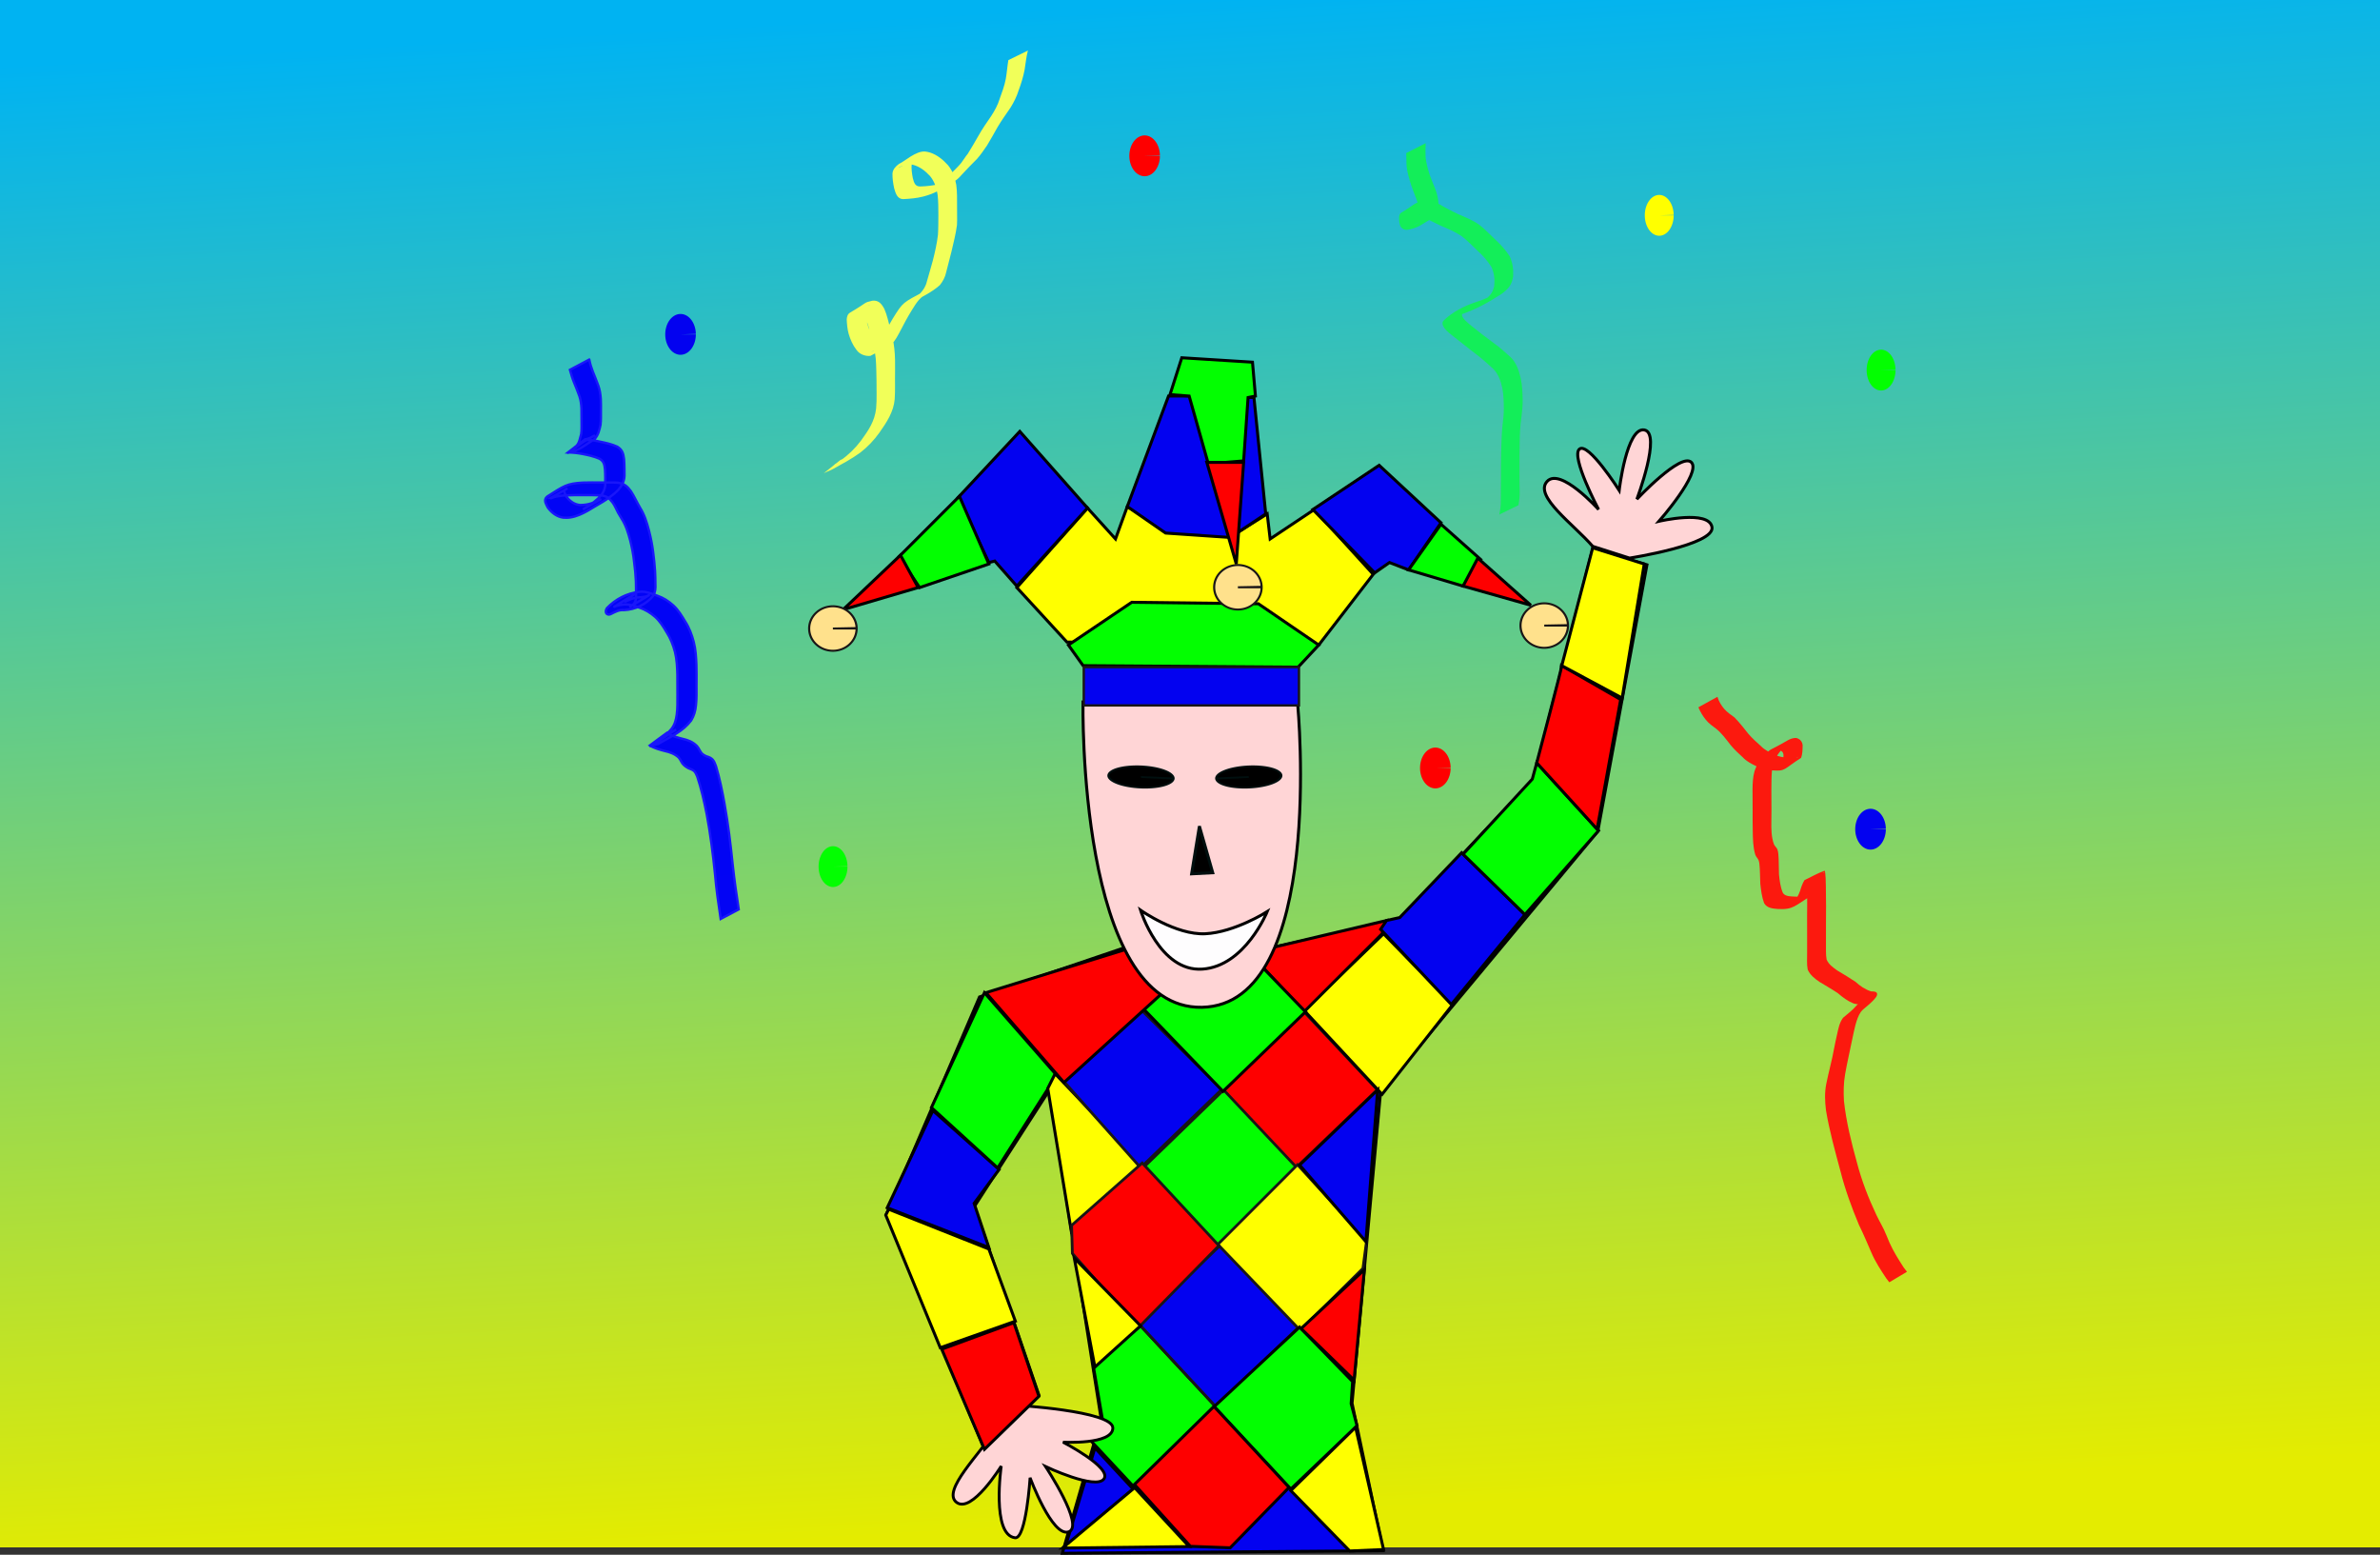 <?xml version="1.0" encoding="UTF-8" standalone="no"?>
<!-- Created with Inkscape (http://www.inkscape.org/) -->

<svg
   xmlns:dc="http://purl.org/dc/elements/1.1/"
   xmlns:cc="http://creativecommons.org/ns#"
   xmlns:rdf="http://www.w3.org/1999/02/22-rdf-syntax-ns#"
   xmlns:svg="http://www.w3.org/2000/svg"
   xmlns="http://www.w3.org/2000/svg"
   xmlns:xlink="http://www.w3.org/1999/xlink"
   xmlns:sodipodi="http://sodipodi.sourceforge.net/DTD/sodipodi-0.dtd"
   xmlns:inkscape="http://www.inkscape.org/namespaces/inkscape"
   width="800"
   height="522.48"
   id="svg2"
   version="1.1"
   inkscape:version="0.91 r13725"
   sodipodi:docname="carnaval2.svg">
  <rect width="100%" height="100%" fill="#333333" stroke="none"/>
  <defs
     id="defs4">
    <linearGradient
       id="linearGradient4222">
      <stop
         style="stop-color:#00b3f2;stop-opacity:1;"
         offset="0"
         id="stop4224" />
      <stop
         style="stop-color:#e4ec00;stop-opacity:1;"
         offset="1"
         id="stop4226" />
    </linearGradient>
    <linearGradient
       inkscape:collect="always"
       xlink:href="#linearGradient4222"
       id="linearGradient4228"
       x1="512.569"
       y1="404.167"
       x2="540.347"
       y2="913.426"
       gradientUnits="userSpaceOnUse" />
  </defs>
  <sodipodi:namedview
     id="base"
     pagecolor="#ffffff"
     bordercolor="#666666"
     borderopacity="1.0"
     inkscape:pageopacity="0.0"
     inkscape:pageshadow="2"
     inkscape:zoom="0.54"
     inkscape:cx="699.85629"
     inkscape:cy="354.4789"
     inkscape:document-units="px"
     inkscape:current-layer="layer1"
     showgrid="false"
     inkscape:window-width="1366"
     inkscape:window-height="721"
     inkscape:window-x="-2"
     inkscape:window-y="-3"
     inkscape:window-maximized="1"
     fit-margin-top="0"
     fit-margin-left="0"
     fit-margin-right="0"
     fit-margin-bottom="0" />
  <g
     inkscape:label="Calque 1"
     inkscape:groupmode="layer"
     id="layer1"
     transform="translate(-125.532,-403.426)">
    <rect
       style="fill:url(#linearGradient4228);fill-opacity:1;stroke:none"
       id="rect3050"
       width="800"
       height="520"
       x="125.532"
       y="403.426"
       ry="0" />
    <path
       style="fill:#0000f7;fill-opacity:0.977;stroke:#1916fa;stroke-width:0.8;stroke-miterlimit:4;stroke-opacity:1;stroke-dasharray:none;stroke-dashoffset:0"
       id="path3283"
       d="m 323.605,215.994 c 0.266,1.396 0.693,2.755 1.208,4.077 0.628,1.576 1.279,3.142 1.842,4.743 0.511,1.409 0.706,2.891 0.817,4.377 0.068,1.317 0.049,2.636 0.042,3.955 -0.033,1.575 0.062,3.152 -0.12,4.718 -0.381,1.787 -0.737,3.436 -1.975,4.831 -2.25,1.323 -4.786,3.547 -7.597,4.257 -0.406,0.103 -0.841,0.107 -1.229,0.265 -0.06,0.025 -0.185,0.181 -0.132,0.143 2.039,-1.444 4.062,-2.91 6.092,-4.366 1.631,-0.089 3.267,0.279 4.852,0.627 1.923,0.384 3.83,0.834 5.62,1.644 1.704,1.043 2.038,2.31 2.273,4.187 0.151,1.893 0.139,3.795 0.147,5.693 -0.11,1.847 -0.956,3.372 -2.159,4.724 -1.509,1.551 -3.309,2.767 -5.129,3.918 -3.304,1.798 -6.881,4.624 -10.859,5.244 -1.046,0.163 -1.398,0.108 -2.438,0.08 -2.176,-0.301 -3.843,-1.632 -5.155,-3.318 -0.459,-0.908 -1.341,-2.207 -0.706,-3.254 0.132,-0.217 0.347,-0.37 0.521,-0.555 5.667,-3.588 6.546,-4.326 11.882,-4.64 2.095,-0.077 4.191,-0.037 6.287,-0.035 1.877,0.053 3.763,-0.105 5.634,0.075 2.195,0.417 2.963,1.119 4.282,2.863 1.156,1.78 1.988,3.716 3.073,5.545 1.472,2.334 2.276,4.954 2.973,7.598 0.632,2.453 1.139,4.926 1.436,7.442 0.263,2.078 0.502,4.159 0.625,6.25 0.091,1.477 0.104,2.956 0.116,4.435 0.082,1.347 -0.042,2.611 -0.688,3.806 -2.424,3.006 -6.14,4.676 -9.851,4.864 -1.614,-0.158 -2.934,0.559 -4.316,1.258 -1.062,0.631 -2.11,-0.024 -1.738,-1.302 0.069,-0.235 0.217,-0.44 0.325,-0.66 2.957,-3.022 6.651,-4.939 10.784,-5.437 2.163,-0.295 4.178,0.594 6.167,1.31 2.005,0.698 3.783,1.846 5.344,3.267 1.678,1.525 2.839,3.477 3.991,5.403 1.371,2.118 2.233,4.447 2.87,6.873 0.65,2.519 0.797,5.124 0.899,7.711 0.074,2.259 0.048,4.519 0.03,6.779 0.001,2.255 0.078,4.508 -0.181,6.752 -0.168,1.851 -0.644,3.548 -1.616,5.131 -2.812,3.69 -6.599,5.274 -10.675,7.647 -0.672,0.555 -2.153,0.45 -2.834,0.784 -0.087,0.043 -0.259,0.283 -0.177,0.231 2.076,-1.308 4.116,-2.673 6.174,-4.009 1.515,0.64 3.078,1.141 4.679,1.527 1.9,0.427 3.357,1.035 4.761,2.393 0.774,0.816 1.033,1.979 1.898,2.718 0.452,0.386 0.788,0.505 1.315,0.759 2.043,0.581 2.488,1.324 3.196,3.285 1.258,4.176 2.125,8.458 2.893,12.748 1.217,6.771 2.039,13.6 2.74,20.441 0.549,5.004 1.244,9.991 2.021,14.964 0,0 -6.066,3.208 -6.066,3.208 l 0,0 c -0.756,-5.006 -1.468,-10.02 -1.9,-15.066 -0.704,-6.807 -1.55,-13.604 -2.828,-20.33 -0.841,-4.203 -1.785,-8.396 -3.148,-12.465 -0.789,-1.921 -1.099,-2.072 -2.987,-2.804 -0.792,-0.453 -1.486,-0.896 -2.036,-1.647 -0.396,-0.54 -0.431,-0.825 -0.794,-1.373 -0.145,-0.219 -0.321,-0.415 -0.481,-0.623 -1.292,-1.155 -2.852,-1.742 -4.538,-2.105 -1.737,-0.465 -3.561,-0.918 -5.089,-1.888 1.975,-1.456 3.924,-2.95 5.926,-4.368 0.074,-0.053 0.183,-0.008 0.273,-0.023 0.166,-0.027 0.33,-0.061 0.493,-0.1 0.55,-0.132 0.913,-0.234 1.436,-0.462 0.243,-0.106 0.474,-0.237 0.711,-0.356 -10.243,5.996 -5.805,3.63 -3.835,2.051 0.83,-0.665 1.495,-1.473 2.222,-2.243 1.12,-1.423 1.566,-3.058 1.803,-4.837 0.319,-2.217 0.215,-4.447 0.243,-6.682 -0.006,-2.251 0.002,-4.502 -0.026,-6.752 -0.066,-2.545 -0.184,-5.103 -0.788,-7.587 -0.628,-2.359 -1.489,-4.61 -2.816,-6.674 -1.112,-1.871 -2.251,-3.743 -3.9,-5.201 -1.528,-1.333 -3.247,-2.397 -5.18,-3.045 -1.945,-0.706 -3.902,-1.393 -6.001,-0.996 -0.674,0.11 -1.041,0.148 -1.701,0.346 -0.27,0.081 -1.033,0.439 -0.795,0.289 9.757,-6.137 6.361,-3.774 4.212,-2.457 -1.186,1.154 -0.554,0.733 0.423,0.32 1.425,-0.682 2.873,-1.068 4.47,-1.032 0.66,-0.076 1.313,-0.148 1.937,-0.393 0.192,-0.076 0.737,-0.373 0.56,-0.266 -6.579,3.997 -7.4,4.6 -5.2,3.035 0.952,-1.026 0.904,-2.076 0.884,-3.403 0.006,-1.476 0.002,-2.952 -0.049,-4.427 -0.101,-2.084 -0.275,-4.164 -0.579,-6.23 -0.245,-2.495 -0.713,-4.948 -1.322,-7.38 -0.685,-2.578 -1.456,-5.136 -2.926,-7.395 -0.3,-0.5 -0.896,-1.48 -1.176,-1.995 -0.626,-1.155 -1.076,-2.409 -1.887,-3.458 -1.223,-1.572 -1.978,-2.074 -3.977,-2.335 -1.848,-0.099 -3.701,-0.032 -5.55,-0.07 -2.096,-0.008 -4.193,-0.011 -6.287,0.096 -0.972,0.071 -1.94,0.147 -2.896,0.348 -2.628,0.552 -6.25,2.944 3.611,-2.697 -0.162,0.079 -0.823,0.35 -0.96,0.579 -0.384,0.643 0.405,1.661 0.618,2.211 1.182,1.56 2.718,2.686 4.734,2.803 1.217,-0.032 2.314,-0.163 3.482,-0.529 2.423,-0.76 6.987,-3.456 -2.711,2.025 1.831,-1.07 3.592,-2.29 5.155,-3.728 1.264,-1.21 2.092,-2.44 2.358,-4.209 0.032,-1.874 0.066,-3.752 -0.081,-5.623 -0.189,-1.61 -0.377,-2.699 -1.902,-3.534 -1.763,-0.746 -3.632,-1.164 -5.505,-1.54 -1.658,-0.321 -3.318,-0.514 -5.005,-0.54 1.927,-1.479 3.832,-2.987 5.78,-4.437 0.045,-0.033 0.112,0.018 0.167,0.01 0.157,-0.024 0.312,-0.064 0.466,-0.106 2.412,-0.667 5.929,-3.425 -4.204,2.777 0.197,-0.142 0.415,-0.259 0.59,-0.427 1.049,-1.003 1.201,-2.646 1.614,-3.954 0.247,-1.525 0.095,-3.076 0.136,-4.617 3.9e-4,-1.302 0.006,-2.604 -0.034,-3.906 -0.069,-1.43 -0.216,-2.859 -0.681,-4.223 -0.551,-1.595 -1.217,-3.142 -1.84,-4.708 -0.552,-1.359 -0.955,-2.764 -1.359,-4.173 0,0 6.497,-3.447 6.497,-3.447 z"
       inkscape:connector-curvature="0"
       transform="translate(0,308.268)" />
    <path
       style="fill:#f1ff59;fill-opacity:1;stroke:none"
       id="path4054"
       d="m 471.051,112.149 c -0.571,2.11 -0.748,4.295 -1.108,6.445 -0.455,2.353 -1.149,4.642 -1.992,6.882 -0.643,2.06 -1.591,3.995 -2.731,5.82 -1.486,2.187 -3.031,4.324 -4.383,6.599 -1.149,2.05 -2.293,4.102 -3.509,6.113 -1.083,1.573 -2.141,3.158 -3.418,4.58 -1.732,1.728 -3.436,3.477 -5.091,5.279 -0.783,0.904 -1.642,1.753 -2.688,2.353 -4.928,2.828 -6.025,3.871 -10.303,4.997 -2.215,0.567 -4.493,0.745 -6.768,0.856 -1.975,-0.068 -2.516,-2.056 -2.973,-3.648 -0.35,-1.634 -0.602,-3.306 -0.562,-4.981 0.129,-1.411 1.093,-2.406 2.18,-3.21 1.847,-0.772 5.666,-4.449 8.833,-4.154 0.629,0.059 1.078,0.202 1.693,0.36 2.37,0.805 4.263,2.363 5.916,4.194 1.615,1.923 2.384,4.184 2.815,6.614 0.31,2.376 0.283,4.776 0.27,7.166 -0.051,2.134 0.102,4.273 -0.033,6.403 -0.392,3.044 -1.191,6.018 -1.873,9.006 -0.594,2.293 -1.204,4.58 -1.768,6.881 -0.326,1.593 -1.097,2.994 -2.1,4.254 -2.631,2.397 -6.236,4.064 -9.175,5.732 -0.244,0.139 -0.51,0.235 -0.765,0.352 -0.26,0.153 -0.521,0.306 -0.781,0.459 9.904,-5.78 5.359,-3.521 3.632,-1.521 -0.895,1.037 -1.594,2.234 -2.325,3.386 -1.575,2.489 -2.901,5.123 -4.275,7.725 -2.653,5.024 -3.238,4.105 -9.66,7.655 -1.421,0.159 -3.012,-0.316 -4.077,-1.309 -0.238,-0.222 -0.426,-0.491 -0.639,-0.736 -1.248,-1.621 -2.045,-3.451 -2.613,-5.401 -0.424,-1.565 -0.565,-3.186 -0.642,-4.8 0.054,-0.824 0.288,-1.788 1.066,-2.248 6.523,-3.858 4.348,-3.252 7.56,-4.046 2.132,-0.218 3.094,1.046 4.021,2.755 0.926,2.093 1.374,4.352 1.966,6.553 0.704,2.223 1.124,4.48 1.395,6.791 0.279,2.485 0.275,4.986 0.248,7.482 -0.078,3.174 0.094,6.353 -0.122,9.521 -0.355,4.274 -2.742,7.815 -5.131,11.225 -1.817,2.55 -3.953,4.799 -6.424,6.712 -2.912,2.14 -6.124,3.82 -9.277,5.574 -0.642,0.357 -1.343,0.594 -2.01,0.901 -0.337,0.157 -0.673,0.314 -1.01,0.471 0,0 5.558,-4.421 5.558,-4.421 l 0,0 c 0.337,-0.157 0.675,-0.313 1.012,-0.47 2.361,-1.093 6.583,-3.53 -3.245,2.114 -0.257,0.148 0.496,-0.324 0.746,-0.484 1.292,-0.825 0.31,-0.17 1.623,-1.067 2.624,-1.847 4.909,-4.081 6.843,-6.649 2.504,-3.46 4.569,-6.429 5.071,-10.788 0.278,-3.142 0.107,-6.307 0.126,-9.459 -0.05,-2.464 -0.062,-4.932 -0.265,-7.39 -0.239,-2.278 -0.72,-4.489 -1.409,-6.674 -0.508,-2.158 -0.955,-4.362 -1.894,-6.382 -0.863,-1.527 -1.675,-2.389 -3.531,-1.904 -2.701,1.015 -0.681,0.3 4.879,-3.034 0.176,-0.105 -0.375,0.169 -0.544,0.285 -0.473,0.324 -0.707,0.772 -0.814,1.323 0.022,1.574 0.095,3.156 0.471,4.692 0.508,1.849 1.262,3.592 2.471,5.101 1.179,1.22 2.558,1.839 4.25,1.311 -1.82,1.081 -3.641,2.162 -5.461,3.243 0.624,-0.319 0.8,-0.343 1.296,-0.87 0.735,-0.782 1.18,-1.793 1.739,-2.692 1.411,-2.607 2.78,-5.241 4.295,-7.788 3.513,-5.658 3.302,-5.212 10.667,-9.187 0.276,-0.148 0.552,-0.298 0.829,-0.445 0.238,-0.126 0.948,-0.51 0.716,-0.373 -8.201,4.847 -6.655,3.938 -4.505,2.583 0.266,-0.167 0.536,-0.327 0.796,-0.504 0.235,-0.16 0.458,-0.338 0.687,-0.506 1.071,-1.116 1.902,-2.442 2.243,-3.968 0.724,-2.296 1.291,-4.65 1.985,-6.957 0.737,-2.903 1.42,-5.831 1.754,-8.812 0.142,-2.131 0.105,-4.27 0.136,-6.404 -0.012,-2.348 0.011,-4.706 -0.255,-7.042 -0.36,-2.307 -1.049,-4.455 -2.571,-6.284 -1.602,-1.722 -3.444,-3.176 -5.77,-3.762 -0.638,-0.105 -0.994,-0.202 -1.63,-0.171 -2.522,0.123 -7.256,3.947 3.711,-2.743 -1.069,0.589 -2.059,1.374 -2.437,2.585 -0.179,1.601 0.066,3.234 0.364,4.807 0.409,1.468 0.718,2.859 2.508,2.811 2.187,-0.062 4.371,-0.291 6.491,-0.858 3.487,-1.051 5.306,-2.479 -1.802,1.819 -0.357,0.216 0.732,-0.404 1.076,-0.641 0.313,-0.216 0.611,-0.455 0.889,-0.714 0.274,-0.254 0.509,-0.547 0.763,-0.82 1.646,-1.791 3.318,-3.552 5.049,-5.261 0.347,-0.37 0.954,-0.999 1.276,-1.409 0.771,-0.983 1.38,-2.092 2.195,-3.043 1.247,-2.031 2.478,-4.07 3.636,-6.153 1.292,-2.277 2.766,-4.427 4.26,-6.575 1.15,-1.789 2.205,-3.643 2.819,-5.694 0.798,-2.231 1.65,-4.446 2.091,-6.787 0.371,-2.098 0.511,-4.221 0.863,-6.321 0,0 6.577,-3.216 6.577,-3.216 z"
       inkscape:connector-curvature="0"
       transform="translate(0,308.268)" />
    <path
       style="fill:#13ee59;fill-opacity:1;stroke:none"
       id="path4056"
       d="m 604.747,143.283 c -0.069,1.566 -0.09,3.136 -0.027,4.703 0.211,1.953 0.749,3.845 1.319,5.718 0.532,1.609 1.231,3.153 1.843,4.731 0.528,1.327 0.907,2.666 1.087,4.082 0.081,1.364 0.339,2.767 0.097,4.123 -0.281,0.64 -0.745,1.063 -1.346,1.405 -4.447,2.532 -4.898,3.392 -8.234,4.186 -1.271,0.282 -2.097,0.297 -3.013,-0.7 -0.651,-1.015 -0.675,-2.276 -0.656,-3.447 0.067,-0.481 0.177,-1.124 0.648,-1.403 4.876,-2.884 4.557,-3.688 7.922,-3.898 2.007,-0.162 3.262,0.087 5.034,1.044 2.035,1.218 4.143,2.308 6.29,3.313 2.4,1.037 4.848,1.996 6.991,3.51 2.003,1.529 3.703,3.395 5.535,5.114 1.772,1.616 3.373,3.438 4.709,5.429 1.026,2.135 1.343,4.537 1.205,6.883 -0.465,2.926 -1.612,4.156 -3.927,5.884 -4.47,2.909 -9.121,5.475 -14.207,7.064 -0.93,0.314 -1.028,0.31 -1.888,0.745 -0.276,0.14 -1.078,0.607 -0.809,0.453 9.515,-5.445 6.1,-3.8 4.165,-2.104 -0.244,0.275 -0.544,0.495 -0.527,0.915 0.047,1.167 2.133,2.74 2.892,3.41 2.584,2.108 5.214,4.156 7.917,6.109 1.951,1.401 3.743,3.011 5.519,4.626 1.999,1.935 2.797,4.531 3.425,7.161 0.514,2.339 0.584,4.732 0.64,7.115 0.038,1.922 -0.151,3.846 -0.397,5.75 -0.451,2.936 -0.565,5.909 -0.615,8.875 -0.051,2.875 -0.047,5.751 -0.053,8.627 -0.014,2.528 0.028,5.056 0.055,7.583 0.084,1.56 -0.138,3.106 -0.387,4.641 0,0 -6.449,3.141 -6.449,3.141 l 0,0 c 0.302,-1.498 0.519,-3.015 0.489,-4.548 0.024,-2.545 0.061,-5.09 0.046,-7.636 -0.004,-2.885 -10e-4,-5.771 0.071,-8.656 0.104,-2.957 0.15,-5.92 0.436,-8.866 0.24,-1.88 0.453,-3.778 0.469,-5.673 -0.006,-2.348 -0.063,-4.709 -0.487,-7.025 -0.552,-2.52 -1.344,-4.936 -3.284,-6.75 -1.735,-1.608 -3.514,-3.179 -5.397,-4.612 -2.676,-2.007 -5.234,-4.16 -7.898,-6.182 -1.135,-0.949 -3.92,-2.883 -3.495,-4.707 0.051,-0.218 0.242,-0.377 0.363,-0.565 2.997,-2.898 6.867,-4.854 10.8,-6.164 1.261,-0.408 2.49,-0.861 3.708,-1.386 0.496,-0.214 1.928,-0.961 1.48,-0.66 -1.493,1.001 -6.995,4.086 -3.108,1.896 2.239,-1.52 3.497,-2.533 4.095,-5.282 0.214,-2.205 0.002,-4.451 -0.997,-6.462 -1.269,-1.971 -2.814,-3.764 -4.566,-5.323 -1.795,-1.706 -3.496,-3.528 -5.485,-5.015 -2.153,-1.426 -4.532,-2.429 -6.905,-3.429 -2.167,-1.011 -4.297,-2.098 -6.379,-3.275 -1.626,-0.731 -3.107,-0.915 -4.876,-0.643 -0.211,0.04 -0.424,0.064 -0.632,0.119 -0.175,0.046 -0.666,0.278 -0.511,0.183 1.916,-1.167 3.881,-2.25 5.804,-3.407 0.248,-0.149 -0.586,0.186 -0.765,0.414 -0.093,0.118 -0.117,0.276 -0.175,0.415 -0.119,0.944 -0.088,2.041 0.398,2.882 0.717,0.634 1.676,0.31 2.52,0.118 2.606,-0.751 4.939,-2.665 -4.25,2.805 -1.132,0.674 0.937,-0.475 1.098,-0.585 0.144,-0.099 0.272,-0.22 0.408,-0.33 0.08,-0.13 0.203,-0.242 0.239,-0.39 0.047,-0.195 10e-4,-0.401 7.9e-4,-0.602 -0.002,-0.955 -0.036,-1.911 -0.127,-2.862 -0.173,-1.357 -0.534,-2.645 -1.009,-3.929 -0.604,-1.602 -1.258,-3.185 -1.798,-4.812 -0.59,-1.921 -1.159,-3.857 -1.415,-5.856 -0.132,-1.552 -0.058,-3.109 -0.146,-4.665 0,0 6.525,-3.324 6.525,-3.324 z"
       inkscape:connector-curvature="0"
       transform="translate(0,308.268)" />
    <path
       style="fill:#fc190e;fill-opacity:1;stroke:none"
       id="path4058"
       d="m 702.828,329.318 c 0.433,1.525 1.25,2.842 2.259,4.046 0.987,1.168 2.277,2.006 3.494,2.909 1.695,1.741 3.201,3.672 4.709,5.578 1.271,1.461 2.718,2.746 4.155,4.039 1.214,1.276 2.792,2.018 4.347,2.786 1.592,0.797 3.34,1.038 5.092,1.173 0.734,-0.037 1.509,0.163 2.241,0.061 0.493,-0.069 0.603,-0.213 0.979,-0.484 -1.946,1.088 -3.893,2.176 -5.839,3.263 0.759,-1.118 0.729,-2.546 0.759,-3.848 -0.077,-0.98 -0.688,-1.547 -1.663,-1.484 -0.157,0.046 -0.317,0.085 -0.472,0.138 -0.29,0.098 -1.024,0.388 -1.271,0.512 -0.26,0.13 -1.013,0.573 -0.76,0.43 5.634,-3.175 6.905,-4.28 4.462,-2.308 -1.581,1.48 -2.821,3.262 -3.607,5.275 -0.599,1.865 -0.672,3.827 -0.722,5.768 -0.051,2.31 -0.04,4.62 -0.025,6.93 0.044,2.358 0.012,4.715 -0.016,7.073 -0.04,2.586 -0.027,5.261 0.871,7.717 0.282,0.648 0.906,1.067 1.167,1.73 0.206,0.524 0.227,0.95 0.305,1.51 0.213,2.261 0.116,4.534 0.215,6.799 0.207,2.099 0.457,4.246 1.278,6.205 0.124,0.163 0.219,0.353 0.371,0.49 0.917,0.829 2.557,0.768 3.692,0.835 1.219,0.038 2.511,0.131 3.68,-0.319 0.262,-0.101 0.98,-0.551 0.734,-0.415 -1.787,0.988 -3.57,1.98 -5.356,2.97 1.391,-1.087 2.135,-2.616 2.719,-4.234 0.363,-1.234 0.778,-2.442 1.46,-3.539 2.243,-1.046 4.388,-2.339 6.73,-3.138 0.406,-0.138 0.447,4.982 0.451,5.24 0.032,2.188 0.059,4.375 0.069,6.563 0.013,1.978 -0.03,3.955 -0.026,5.933 -0.032,2.23 0.005,4.459 -0.002,6.689 0.056,1.796 -0.119,3.606 0.21,5.381 0.665,1.643 2.187,2.697 3.581,3.693 2.067,1.24 4.13,2.462 6.131,3.808 1.536,1.419 3.231,2.57 5.222,3.219 0.81,0.045 2.332,-0.05 2.009,1.285 -0.059,0.244 -0.228,0.447 -0.343,0.671 -1.24,1.649 -2.899,2.897 -4.45,4.231 -0.224,0.255 -0.479,0.485 -0.672,0.764 -1.585,2.287 -2.264,6.461 -2.865,9.16 -0.783,3.923 -1.715,7.817 -2.396,11.76 -0.524,2.959 -0.55,5.948 -0.389,8.938 0.759,7.024 2.484,13.908 4.362,20.704 1.59,6.107 3.875,11.972 6.567,17.667 0.311,0.618 0.616,1.239 0.934,1.853 0.496,0.959 1.126,2.071 1.592,3.055 0.678,1.432 1.238,2.924 1.866,4.378 1.322,2.954 3.062,5.695 4.818,8.405 0.35,0.45 0.701,0.901 1.051,1.351 0,0 -5.948,3.54 -5.948,3.54 l 0,0 c -0.357,-0.467 -0.714,-0.934 -1.071,-1.401 -1.805,-2.73 -3.615,-5.465 -4.911,-8.486 -1.387,-3.136 -2.673,-6.315 -4.209,-9.384 -2.448,-5.859 -4.649,-11.815 -6.198,-17.984 -1.83,-6.801 -3.732,-13.598 -4.896,-20.553 -0.362,-3 -0.491,-6.039 0.133,-9.019 0.799,-3.981 1.924,-7.889 2.628,-11.891 0.572,-2.829 0.335,-1.738 0.947,-4.461 0.442,-1.967 0.792,-4.052 2.031,-5.703 1.493,-1.327 3.163,-2.472 4.442,-4.025 0.126,-0.132 0.239,-0.277 0.377,-0.396 0.066,-0.057 0.325,-0.091 0.239,-0.109 -0.541,-0.111 -1.102,-0.114 -1.622,-0.327 -1.947,-0.812 -3.615,-2.052 -5.2,-3.435 -2.012,-1.349 -4.115,-2.531 -6.181,-3.793 -1.58,-1.086 -3.16,-2.317 -3.939,-4.125 -0.352,-1.828 -0.164,-3.69 -0.19,-5.543 -0.007,-2.229 0.03,-4.459 -4.7e-4,-6.688 0.007,-1.972 -0.034,-3.944 -0.009,-5.917 0.019,-2.196 0.061,-4.393 0.023,-6.589 -0.036,-1.13 -0.052,-2.269 -0.182,-3.393 -0.032,-0.278 -0.08,-0.554 -0.128,-0.829 -0.019,-0.107 -0.167,-0.261 -0.074,-0.317 2.055,-1.241 4.213,-2.302 6.32,-3.453 -0.113,0.018 -0.244,-0.008 -0.339,0.055 -0.859,0.567 -1.08,2.232 -1.436,3.11 -0.607,1.7 -1.242,3.369 -2.597,4.639 -5.72,3.417 -6.139,4.892 -11.512,4.563 -1.729,-0.145 -3.592,-0.31 -4.532,-1.981 -0.772,-2.072 -1.019,-4.287 -1.27,-6.473 -0.124,-2.223 -0.058,-4.457 -0.301,-6.673 -0.07,-0.418 -0.11,-0.838 -0.267,-1.236 -0.273,-0.69 -0.921,-1.179 -1.127,-1.908 -0.779,-2.576 -0.791,-5.319 -0.844,-7.989 -0.03,-2.348 -0.065,-4.695 -0.038,-7.043 -5.7e-4,-2.307 -0.025,-4.613 -0.035,-6.92 0.036,-2.007 0.086,-4.035 0.643,-5.98 0.685,-2.19 1.92,-3.934 3.473,-5.613 2.688,-2.586 0.724,-0.813 7.711,-4.853 0.861,-0.498 1.868,-0.843 2.866,-0.809 1.229,0.336 2.001,1.129 2.151,2.434 -0.033,1.429 -0.022,2.902 -0.516,4.262 -6.005,3.784 -5.015,4.598 -9.925,4.179 -1.799,-0.216 -3.581,-0.549 -5.198,-1.412 -1.62,-0.791 -3.23,-1.602 -4.478,-2.942 -1.443,-1.333 -2.899,-2.656 -4.139,-4.188 -1.453,-1.872 -2.884,-3.833 -4.716,-5.348 -1.262,-0.935 -2.569,-1.829 -3.556,-3.074 -1.049,-1.28 -1.879,-2.675 -2.517,-4.207 0,0 6.409,-3.53 6.409,-3.53 z"
       inkscape:connector-curvature="0"
       transform="translate(0,308.268)" />
    <path
       sodipodi:type="arc"
       style="fill:#fe0000;fill-opacity:1;stroke:none"
       id="path4116"
       sodipodi:cx="512"
       sodipodi:cy="147.52306"
       sodipodi:rx="6.8571429"
       sodipodi:ry="6.8571429"
       d="m 518.857,147.523 a 6.857,6.857 0 0 1 -6.821,6.857 6.857,6.857 0 0 1 -6.893,-6.785 6.857,6.857 0 0 1 6.749,-6.928 6.857,6.857 0 0 1 6.963,6.713 L 512,147.523 Z"
       sodipodi:start="0"
       sodipodi:end="6.2622978"
       transform="matrix(0.75,0,0,1,126.286,308.268)" />
    <path
       transform="matrix(0.708,0,0,1,395.333,380.268)"
       sodipodi:type="arc"
       style="fill:#03fe01;fill-opacity:1;stroke:none"
       id="path4116-2"
       sodipodi:cx="512"
       sodipodi:cy="147.52306"
       sodipodi:rx="6.8571429"
       sodipodi:ry="6.8571429"
       d="m 518.857,147.523 a 6.857,6.857 0 0 1 -6.821,6.857 6.857,6.857 0 0 1 -6.893,-6.785 6.857,6.857 0 0 1 6.749,-6.928 6.857,6.857 0 0 1 6.963,6.713 L 512,147.523 Z"
       sodipodi:start="0"
       sodipodi:end="6.2622978" />
    <path
       transform="matrix(0.75,0,0,1,-29.714,368.268)"
       sodipodi:type="arc"
       style="fill:#0302f0;fill-opacity:1;stroke:none"
       id="path4116-8"
       sodipodi:cx="512"
       sodipodi:cy="147.52306"
       sodipodi:rx="6.8571429"
       sodipodi:ry="6.8571429"
       d="m 518.857,147.523 a 6.857,6.857 0 0 1 -6.821,6.857 6.857,6.857 0 0 1 -6.893,-6.785 6.857,6.857 0 0 1 6.749,-6.928 6.857,6.857 0 0 1 6.963,6.713 L 512,147.523 Z"
       sodipodi:start="0"
       sodipodi:end="6.2622978" />
    <path
       transform="matrix(0.708,0,0,1,320.762,328.268)"
       sodipodi:type="arc"
       style="fill:#ffff00;fill-opacity:1;stroke:none"
       id="path4116-2-7"
       sodipodi:cx="512"
       sodipodi:cy="147.52306"
       sodipodi:rx="6.8571429"
       sodipodi:ry="6.8571429"
       d="m 518.857,147.523 a 6.857,6.857 0 0 1 -6.821,6.857 6.857,6.857 0 0 1 -6.893,-6.785 6.857,6.857 0 0 1 6.749,-6.928 6.857,6.857 0 0 1 6.963,6.713 L 512,147.523 Z"
       sodipodi:start="0"
       sodipodi:end="6.2622978" />
    <path
       transform="matrix(0.75,0,0,1,370.286,534.553)"
       sodipodi:type="arc"
       style="fill:#0302f0;fill-opacity:1;stroke:none"
       id="path4116-8-6"
       sodipodi:cx="512"
       sodipodi:cy="147.52306"
       sodipodi:rx="6.8571429"
       sodipodi:ry="6.8571429"
       d="m 518.857,147.523 a 6.857,6.857 0 0 1 -6.821,6.857 6.857,6.857 0 0 1 -6.893,-6.785 6.857,6.857 0 0 1 6.749,-6.928 6.857,6.857 0 0 1 6.963,6.713 L 512,147.523 Z"
       sodipodi:start="0"
       sodipodi:end="6.2622978" />
    <path
       transform="matrix(0.708,0,0,1,43.048,547.125)"
       sodipodi:type="arc"
       style="fill:#03fe01;fill-opacity:1;stroke:none"
       id="path4116-2-4"
       sodipodi:cx="512"
       sodipodi:cy="147.52306"
       sodipodi:rx="6.8571429"
       sodipodi:ry="6.8571429"
       d="m 518.857,147.523 a 6.857,6.857 0 0 1 -6.821,6.857 6.857,6.857 0 0 1 -6.893,-6.785 6.857,6.857 0 0 1 6.749,-6.928 6.857,6.857 0 0 1 6.963,6.713 L 512,147.523 Z"
       sodipodi:start="0"
       sodipodi:end="6.2622978" />
    <path
       sodipodi:type="arc"
       style="fill:#fe0000;fill-opacity:1;stroke:none"
       id="path4116-9"
       sodipodi:cx="512"
       sodipodi:cy="147.52306"
       sodipodi:rx="6.8571429"
       sodipodi:ry="6.8571429"
       d="m 518.857,147.523 a 6.857,6.857 0 0 1 -6.821,6.857 6.857,6.857 0 0 1 -6.893,-6.785 6.857,6.857 0 0 1 6.749,-6.928 6.857,6.857 0 0 1 6.963,6.713 L 512,147.523 Z"
       sodipodi:start="0"
       sodipodi:end="6.2622978"
       transform="matrix(0.75,0,0,1,224,513.982)" />
  </g>
  <g
     inkscape:groupmode="layer"
     id="layer2"
     inkscape:label="Dessin"
     transform="translate(-125.532,-95.158)">
    <path
       style="fill:#0302f0;fill-opacity:1;stroke:#000000;stroke-width:1px;stroke-linecap:butt;stroke-linejoin:miter;stroke-opacity:1"
       d="m 503.478,413.66 -48.696,16.522 -31.304,73.043 33.043,79.13 18.261,-18.261 -21.739,-63.478 25.217,-39.13 17.391,110.435 L 482.609,617.138 590.435,616.268 580,566.703 l 9.565,-104.348 73.043,-87.826 16.522,-89.565 -18.261,-5.217 -20,77.391 -44.348,46.957 -55.652,12.174 z"
       id="path3053"
       inkscape:connector-curvature="0"
       sodipodi:nodetypes="ccccccccccccccccccc" />
    <path
       style="fill:#03fe01;fill-opacity:1;stroke:#000000;stroke-width:1px;stroke-linecap:butt;stroke-linejoin:miter;stroke-opacity:1"
       d="m 493.069,554.491 2.97,17.327 -3.465,7.921 13.861,14.851 28.218,-26.238 -26.238,-28.218 z"
       id="path3226"
       inkscape:connector-curvature="0" />
    <path
       style="fill:#ffff00;fill-opacity:1;stroke:#000000;stroke-width:1px;stroke-linecap:butt;stroke-linejoin:miter;stroke-opacity:1"
       d="m 484.158,310.926 -16.832,-18.317 23.762,-26.733 9.406,10.396 3.96,-10.891 13.861,8.416 21.287,1.485 11.881,-7.426 0.99,8.416 14.851,-9.901 19.802,21.782 -18.317,23.762 z"
       id="path3092"
       inkscape:connector-curvature="0"
       sodipodi:nodetypes="ccccccccccccc" />
    <path
       style="fill:#03fe01;fill-opacity:1;stroke:#000000;stroke-width:1px;stroke-linecap:butt;stroke-linejoin:miter;stroke-opacity:1"
       d="m 489.604,318.847 -4.95,-6.931 21.287,-14.356 42.574,0.495 20.297,13.861 -6.931,7.426 z"
       id="path3090"
       inkscape:connector-curvature="0"
       sodipodi:nodetypes="ccccccc" />
    <path
       style="fill:#0302f0;fill-opacity:1;stroke:#000000;stroke-width:1px;stroke-linecap:butt;stroke-linejoin:miter;stroke-opacity:1"
       d="m 491.089,265.877 -22.772,-25.743 -20.792,22.277 10.396,21.782 1.98,-0.495 7.426,8.416 z"
       id="path3094"
       inkscape:connector-curvature="0"
       sodipodi:nodetypes="ccccccc" />
    <path
       style="fill:#03fe01;fill-opacity:1;stroke:#000000;stroke-width:1px;stroke-linecap:butt;stroke-linejoin:miter;stroke-opacity:1"
       d="m 448.02,261.916 -20.297,20.297 6.931,10.396 23.267,-7.921 z"
       id="path3096"
       inkscape:connector-curvature="0"
       sodipodi:nodetypes="ccccc" />
    <path
       style="fill:#fe0000;fill-opacity:1;stroke:#000000;stroke-width:1px;stroke-linecap:butt;stroke-linejoin:miter;stroke-opacity:1"
       d="m 428.218,281.718 -19.307,18.317 25.248,-7.426 z"
       id="path3098"
       inkscape:connector-curvature="0"
       sodipodi:nodetypes="cccc" />
    <path
       style="fill:#0302f0;fill-opacity:1;stroke:#000000;stroke-width:1px;stroke-linecap:butt;stroke-linejoin:miter;stroke-opacity:1"
       d="m 504.455,265.382 13.861,-37.129 6.436,0 22.277,0.495 3.96,39.109 -11.881,7.921 -21.782,-1.485 z"
       id="path3100"
       inkscape:connector-curvature="0"
       sodipodi:nodetypes="cccccccc" />
    <path
       style="fill:#03fe01;fill-opacity:1;stroke:#000000;stroke-width:1px;stroke-linecap:butt;stroke-linejoin:miter;stroke-opacity:1"
       d="m 518.812,227.758 3.96,-12.376 23.762,1.485 0.99,11.386 -2.475,0.495 -1.485,21.287 -11.881,0.99 -6.436,-22.772 z"
       id="path3102"
       inkscape:connector-curvature="0" />
    <path
       style="fill:#fe0000;fill-opacity:1;stroke:#000000;stroke-width:1px;stroke-linecap:butt;stroke-linejoin:miter;stroke-opacity:1"
       d="m 531.188,250.53 9.901,34.158 2.475,-34.158 z"
       id="path3104"
       inkscape:connector-curvature="0"
       sodipodi:nodetypes="cccc" />
    <path
       style="fill:#0302f0;fill-opacity:1;stroke:#000000;stroke-width:1px;stroke-linecap:butt;stroke-linejoin:miter;stroke-opacity:1"
       d="m 566.832,266.372 22.277,-14.851 20.792,19.307 -10.891,15.842 -6.436,-2.475 -4.95,3.465 z"
       id="path3106"
       inkscape:connector-curvature="0" />
    <path
       style="fill:#03fe01;fill-opacity:1;stroke:#000000;stroke-width:1px;stroke-linecap:butt;stroke-linejoin:miter;stroke-opacity:1"
       d="m 609.901,271.322 13.366,11.881 -5.941,8.911 -18.317,-5.446 z"
       id="path3108"
       inkscape:connector-curvature="0"
       sodipodi:nodetypes="ccccc" />
    <path
       style="fill:#fe0000;fill-opacity:1;stroke:#000000;stroke-width:1px;stroke-linecap:butt;stroke-linejoin:miter;stroke-opacity:1"
       d="m 622.277,282.708 17.822,15.842 -22.772,-6.436 z"
       id="path3110"
       inkscape:connector-curvature="0"
       sodipodi:nodetypes="cccc" />
    <path
       sodipodi:type="arc"
       style="fill:#ffe18c;fill-opacity:1;stroke:#191616;stroke-width:0.8;stroke-miterlimit:4;stroke-opacity:1;stroke-dasharray:none;stroke-dashoffset:0"
       id="path3112"
       sodipodi:cx="404.45544"
       sodipodi:cy="304.98557"
       sodipodi:rx="8.9108915"
       sodipodi:ry="8.9108915"
       d="m 413.366,304.986 a 8.911,8.911 0 0 1 -8.864,8.911 8.911,8.911 0 0 1 -8.957,-8.818 8.911,8.911 0 0 1 8.771,-9.003 8.911,8.911 0 0 1 9.049,8.724 l -8.909,0.186 z"
       transform="matrix(0.895,0,0,0.839,43.509,50.49)"
       sodipodi:start="0"
       sodipodi:end="6.2622978" />
    <path
       sodipodi:type="arc"
       style="fill:#ffe18c;fill-opacity:1;stroke:#191616;stroke-width:0.8;stroke-miterlimit:4;stroke-opacity:1;stroke-dasharray:none;stroke-dashoffset:0"
       id="path3112-9"
       sodipodi:cx="404.45544"
       sodipodi:cy="304.98557"
       sodipodi:rx="8.9108915"
       sodipodi:ry="8.9108915"
       d="m 413.366,304.986 a 8.911,8.911 0 0 1 -8.864,8.911 8.911,8.911 0 0 1 -8.957,-8.818 8.911,8.911 0 0 1 8.771,-9.003 8.911,8.911 0 0 1 9.049,8.724 l -8.909,0.186 z"
       transform="matrix(0.895,0,0,0.839,282.618,49.5)"
       sodipodi:start="0"
       sodipodi:end="6.2622978" />
    <path
       sodipodi:type="arc"
       style="fill:#ffe18c;fill-opacity:1;stroke:#191616;stroke-width:0.8;stroke-miterlimit:4;stroke-opacity:1;stroke-dasharray:none;stroke-dashoffset:0"
       id="path3112-6"
       sodipodi:cx="404.45544"
       sodipodi:cy="304.98557"
       sodipodi:rx="8.9108915"
       sodipodi:ry="8.9108915"
       d="m 413.366,304.986 a 8.911,8.911 0 0 1 -8.864,8.911 8.911,8.911 0 0 1 -8.957,-8.818 8.911,8.911 0 0 1 8.771,-9.003 8.911,8.911 0 0 1 9.049,8.724 l -8.909,0.186 z"
       transform="matrix(0.895,0,0,0.839,179.647,36.629)"
       sodipodi:start="0"
       sodipodi:end="6.2622978" />
    <path
       style="fill:#0302f0;fill-opacity:1;stroke:#000000;stroke-width:1px;stroke-linecap:butt;stroke-linejoin:miter;stroke-opacity:1"
       d="m 493.564,581.718 -9.901,33.168 22.772,-19.307 z"
       id="path3228"
       inkscape:connector-curvature="0"
       sodipodi:nodetypes="cccc" />
    <path
       transform="translate(0,-308.268)"
       style="fill:#ffd5d6;fill-opacity:1;stroke:#000000;stroke-width:0.963px;stroke-linecap:butt;stroke-linejoin:miter;stroke-opacity:1"
       d="m 460.085,883.825 c -4.92,8.032 -18.13,20.55 -13.029,24.466 5.1,3.916 15.024,-12.179 15.024,-12.179 0,0 -3.349,23.136 4.666,24.081 3.717,0.438 5.036,-20.167 5.036,-20.167 0,0 7.43,20.079 12.957,18.172 5.526,-1.907 -7.763,-21.939 -7.763,-21.939 0,0 16.891,7.978 19.629,4.154 2.739,-3.824 -13.76,-12.349 -13.76,-12.349 0,0 16.794,0.95 16.745,-4.792 -0.049,-5.742 -33.261,-7.678 -33.261,-7.678 z"
       id="path3256-8"
       inkscape:connector-curvature="0"
       sodipodi:nodetypes="cscscscscscc" />
    <path
       style="fill:#fe0000;fill-opacity:1;stroke:#000000;stroke-width:1px;stroke-linecap:butt;stroke-linejoin:miter;stroke-opacity:1"
       d="m 442.079,548.55 24.257,-8.911 8.416,24.752 -18.317,17.822 z"
       id="path3139"
       inkscape:connector-curvature="0"
       sodipodi:nodetypes="ccccc" />
    <path
       style="fill:#ffff00;fill-opacity:1;stroke:#000000;stroke-width:1px;stroke-linecap:butt;stroke-linejoin:miter;stroke-opacity:1"
       d="m 441.584,548.055 -18.317,-44.554 0.99,-1.98 33.663,13.366 8.911,24.257 z"
       id="path3141"
       inkscape:connector-curvature="0" />
    <path
       style="fill:#0302f0;fill-opacity:1;stroke:#000000;stroke-width:1px;stroke-linecap:butt;stroke-linejoin:miter;stroke-opacity:1"
       d="m 439.109,468.352 22.277,19.802 -8.416,11.386 4.95,14.851 -34.158,-13.366 z"
       id="path3143"
       inkscape:connector-curvature="0" />
    <path
       style="fill:#03fe01;fill-opacity:1;stroke:#000000;stroke-width:1px;stroke-linecap:butt;stroke-linejoin:miter;stroke-opacity:1"
       d="m 456.436,428.748 24.257,27.723 -19.802,31.188 -22.277,-20.297 z"
       id="path3145"
       inkscape:connector-curvature="0" />
    <path
       style="fill:#ffff00;fill-opacity:1;stroke:#000000;stroke-width:1px;stroke-linecap:butt;stroke-linejoin:miter;stroke-opacity:1"
       d="m 480.198,455.976 29.208,30.693 -23.762,22.277 -7.921,-48.02 z"
       id="path3147"
       inkscape:connector-curvature="0"
       sodipodi:nodetypes="ccccc" />
    <rect
       style="fill:#03fe01;fill-opacity:1;stroke:#191616;stroke-width:0.937;stroke-miterlimit:4;stroke-opacity:1;stroke-dasharray:none;stroke-dashoffset:0"
       id="rect3149"
       width="36.56"
       height="38.269"
       x="926.258"
       y="132.215"
       transform="matrix(0.683,0.731,-0.719,0.695,0,-308.268)" />
    <path
       transform="matrix(0.686,0.727,-0.722,0.691,0,-308.268)"
       style="fill:#0302f0;fill-opacity:1;stroke:#191616;stroke-width:0.933;stroke-miterlimit:4;stroke-opacity:1;stroke-dashoffset:0"
       d="m 964.625,174.503 38.124,-0.401 0.015,38.801 -38.14,-0.299 z"
       id="rect3149-1"
       inkscape:connector-curvature="0"
       sodipodi:nodetypes="ccccc" />
    <rect
       style="fill:#fe0000;fill-opacity:1;stroke:#191616;stroke-width:0.922;stroke-miterlimit:4;stroke-opacity:1;stroke-dasharray:none;stroke-dashoffset:0"
       id="rect3149-19"
       width="35.972"
       height="37.667"
       x="927.295"
       y="98.809"
       transform="matrix(0.685,0.728,-0.722,0.692,0,-308.268)" />
    <path
       transform="matrix(0.683,0.73,-0.72,0.694,0,-308.268)"
       style="fill:#0302f0;fill-opacity:1;stroke:#191616;stroke-width:0.928;stroke-miterlimit:4;stroke-opacity:1;stroke-dashoffset:0"
       d="m 888.999,135.677 37.563,-1.446 0,37.883 -38.658,-0.969 z"
       id="rect3149-6"
       inkscape:connector-curvature="0"
       sodipodi:nodetypes="ccccc" />
    <path
       transform="translate(0,-308.268)"
       style="fill:#ffff00;fill-opacity:1;stroke:#191616;stroke-width:0.928;stroke-miterlimit:4;stroke-opacity:1;stroke-dashoffset:0"
       d="m 561.664,794.817 23.248,25.427 -1.258,9.436 -21.06,20.822 -27.703,-28.893 z"
       id="rect3149-6-6"
       inkscape:connector-curvature="0"
       sodipodi:nodetypes="cccccc" />
    <path
       transform="translate(0,-308.268)"
       style="fill:#fe0000;fill-opacity:1;stroke:#191616;stroke-width:0.928;stroke-miterlimit:4;stroke-opacity:1;stroke-dashoffset:0"
       d="m 509.471,794.245 -23.743,20.972 0.268,9.436 22.126,25.012 27.132,-27.637 z"
       id="rect3149-6-6-2"
       inkscape:connector-curvature="0"
       sodipodi:nodetypes="cccccc" />
    <path
       style="fill:#03fe01;fill-opacity:1;stroke:#000000;stroke-width:1px;stroke-linecap:butt;stroke-linejoin:miter;stroke-opacity:1"
       d="m 562.376,541.124 17.822,18.317 -0.495,7.426 1.98,7.426 -22.277,21.287 -25.743,-27.723 z"
       id="path3222"
       inkscape:connector-curvature="0" />
    <path
       transform="translate(0,-308.268)"
       style="fill:#ffff00;fill-opacity:1;stroke:#000000;stroke-width:1px;stroke-linecap:butt;stroke-linejoin:miter;stroke-opacity:1"
       d="m 508.911,848.973 -15.347,13.861 -6.931,-36.634 z"
       id="path3224"
       inkscape:connector-curvature="0" />
    <path
       transform="translate(0,-308.268)"
       style="fill:#fe0000;fill-opacity:1;stroke:#000000;stroke-width:1px;stroke-linecap:butt;stroke-linejoin:miter;stroke-opacity:1"
       d="m 506.854,902.286 26.733,-26.238 25.248,27.228 -19.802,20.297 -13.366,-0.495 z"
       id="path3230"
       inkscape:connector-curvature="0" />
    <path
       style="fill:#ffff00;fill-opacity:1;stroke:#000000;stroke-width:1px;stroke-linecap:butt;stroke-linejoin:miter;stroke-opacity:1"
       d="m 559.406,596.075 19.802,20.297 11.386,-0.495 -9.406,-41.089 z"
       id="path3232"
       inkscape:connector-curvature="0" />
    <path
       style="fill:#ffff00;fill-opacity:1;stroke:#000000;stroke-width:1px;stroke-linecap:butt;stroke-linejoin:miter;stroke-opacity:1"
       d="m 482.673,615.382 42.574,-0.495 -18.317,-19.802 z"
       id="path3234"
       inkscape:connector-curvature="0" />
    <path
       style="fill:#ffff00;fill-opacity:1;stroke:#000000;stroke-width:1px;stroke-linecap:butt;stroke-linejoin:miter;stroke-opacity:1"
       d="m 563.861,434.689 26.733,-25.743 23.267,23.762 -23.762,30.198 z"
       id="path3236"
       inkscape:connector-curvature="0" />
    <path
       style="fill:#fe0000;fill-opacity:1;stroke:#000000;stroke-width:1px;stroke-linecap:butt;stroke-linejoin:miter;stroke-opacity:1"
       d="m 591.584,404.491 -1.485,4.455 -26.238,26.238 -18.317,-19.802 z"
       id="path3238"
       inkscape:connector-curvature="0" />
    <path
       style="fill:#03fe01;fill-opacity:1;stroke:#000000;stroke-width:1px;stroke-linecap:butt;stroke-linejoin:miter;stroke-opacity:1"
       d="m 509.406,433.698 20.792,-18.317 19.307,4.455 14.851,15.347 -27.723,26.733 z"
       id="path3240"
       inkscape:connector-curvature="0"
       sodipodi:nodetypes="cccccc" />
    <path
       style="fill:#fe0000;fill-opacity:1;stroke:#000000;stroke-width:1px;stroke-linecap:butt;stroke-linejoin:miter;stroke-opacity:1"
       d="m 456.931,428.748 48.02,-14.851 10.891,15.347 -32.673,29.703 z"
       id="path3242"
       inkscape:connector-curvature="0"
       sodipodi:nodetypes="ccccc" />
    <path
       style="fill:#0302f0;fill-opacity:1;stroke:#000000;stroke-width:1px;stroke-linecap:butt;stroke-linejoin:miter;stroke-opacity:1"
       d="m 616.832,381.718 21.287,20.792 -24.752,30.198 -23.762,-25.248 1.98,-2.97 4.455,-0.99 z"
       id="path3244"
       inkscape:connector-curvature="0" />
    <path
       style="fill:#0302f0;fill-opacity:1;stroke:#000000;stroke-width:1px;stroke-linecap:butt;stroke-linejoin:miter;stroke-opacity:1"
       d="m 588.614,461.421 -26.238,25.248 22.277,25.743 z"
       id="path3246"
       inkscape:connector-curvature="0" />
    <path
       style="fill:#fe0000;fill-opacity:1;stroke:#000000;stroke-width:1px;stroke-linecap:butt;stroke-linejoin:miter;stroke-opacity:1"
       d="m 584.158,521.817 -21.287,19.802 17.822,17.327 z"
       id="path3248"
       inkscape:connector-curvature="0"
       sodipodi:nodetypes="cccc" />
    <path
       style="fill:#03fe01;fill-opacity:1;stroke:#000000;stroke-width:1px;stroke-linecap:butt;stroke-linejoin:miter;stroke-opacity:1"
       d="m 617.327,382.213 23.267,-25.248 1.485,-5.446 20.792,22.772 -24.752,28.218 z"
       id="path3250"
       inkscape:connector-curvature="0"
       sodipodi:nodetypes="cccccc" />
    <path
       style="fill:#ffd5d6;fill-opacity:1;stroke:#000000;stroke-width:1px;stroke-linecap:butt;stroke-linejoin:miter;stroke-opacity:1"
       d="m 660.891,278.748 c -6.436,-7.426 -19.802,-16.832 -15.347,-21.782 4.455,-4.95 17.327,9.406 17.327,9.406 0,0 -9.406,-17.822 -6.436,-20.297 2.97,-2.475 13.366,13.861 13.366,13.861 0,0 2.475,-21.287 8.416,-20.297 5.941,0.99 -2.475,23.267 -2.475,23.267 0,0 14.851,-15.842 18.317,-12.376 3.465,3.465 -10.891,19.802 -10.891,19.802 0,0 16.832,-3.96 17.822,1.98 0.99,5.941 -27.723,10.396 -27.723,10.396 z"
       id="path3256"
       inkscape:connector-curvature="0" />
    <path
       style="fill:#ffd5d6;fill-opacity:1;stroke:#000000;stroke-width:1px;stroke-linecap:butt;stroke-linejoin:miter;stroke-opacity:1"
       d="m 489.565,331.051 c 0,0 -1.875,103.481 40,102.609 41.739,-0.87 32.174,-101.739 32.174,-101.739 z"
       id="path3060"
       inkscape:connector-curvature="0"
       sodipodi:nodetypes="cscc" />
    <path
       sodipodi:type="arc"
       style="fill:#000000;fill-opacity:1;stroke:#000f0f;stroke-width:0.8;stroke-miterlimit:4;stroke-opacity:1;stroke-dasharray:none;stroke-dashoffset:0"
       id="path3062-9"
       sodipodi:cx="-34.782608"
       sodipodi:cy="385.39883"
       sodipodi:rx="11.304348"
       sodipodi:ry="4.7826085"
       d="m -23.478,385.399 a 11.304,4.783 0 0 1 -11.245,4.783 11.304,4.783 0 0 1 -11.363,-4.733 11.304,4.783 0 0 1 11.127,-4.832 11.304,4.783 0 0 1 11.479,4.682 l -11.302,0.1 z"
       transform="matrix(-0.965,0.049,0.064,0.741,487.061,72.387)"
       sodipodi:start="0"
       sodipodi:end="6.2622978" />
    <path
       sodipodi:type="arc"
       style="fill:#000000;fill-opacity:1;stroke:#000f0f;stroke-width:0.8;stroke-miterlimit:4;stroke-opacity:1;stroke-dasharray:none;stroke-dashoffset:0"
       id="path3062"
       sodipodi:cx="-34.782608"
       sodipodi:cy="385.39883"
       sodipodi:rx="11.304348"
       sodipodi:ry="4.7826085"
       d="m -23.478,385.399 a 11.304,4.783 0 0 1 -11.245,4.783 11.304,4.783 0 0 1 -11.363,-4.733 11.304,4.783 0 0 1 11.127,-4.832 11.304,4.783 0 0 1 11.479,4.682 l -11.302,0.1 z"
       transform="matrix(0.965,0.049,-0.064,0.741,567.287,72.387)"
       sodipodi:start="0"
       sodipodi:end="6.2622978" />
    <path
       style="fill:#000000;fill-opacity:1;stroke:#000f0f;stroke-width:1px;stroke-linecap:butt;stroke-linejoin:miter;stroke-opacity:1"
       d="m 526.074,388.817 7.103,-0.375 -4.481,-15.652 z"
       id="path3084"
       inkscape:connector-curvature="0"
       sodipodi:nodetypes="cccc" />
    <path
       style="fill:#fefdfe;fill-opacity:1;stroke:#000000;stroke-width:1px;stroke-linecap:butt;stroke-linejoin:miter;stroke-opacity:1"
       d="m 508.911,401.025 c 0,0 6.436,20.792 20.792,19.802 14.356,-0.99 21.782,-19.307 21.782,-19.307 0,0 -10.891,6.931 -20.792,7.426 -9.901,0.495 -21.782,-7.921 -21.782,-7.921 z"
       id="path3086"
       inkscape:connector-curvature="0" />
    <rect
       style="fill:#0302f0;fill-opacity:1;stroke:#191616;stroke-width:0.792;stroke-miterlimit:4;stroke-opacity:1;stroke-dasharray:none;stroke-dashoffset:0"
       id="rect3088"
       width="72.332"
       height="12.871"
       x="489.822"
       y="319.342"
       ry="0" />
    <path
       style="fill:#fe0000;fill-opacity:1;stroke:#000000;stroke-width:1px;stroke-linecap:butt;stroke-linejoin:miter;stroke-opacity:1"
       d="m 650.495,318.847 19.802,11.386 -7.921,43.564 -20.297,-22.277 c 0,0 8.416,-31.774 8.416,-32.673 z"
       id="path3252"
       inkscape:connector-curvature="0"
       sodipodi:nodetypes="ccccc" />
    <path
       style="fill:#ffff00;fill-opacity:1;stroke:#000000;stroke-width:1px;stroke-linecap:butt;stroke-linejoin:miter;stroke-opacity:1"
       d="m 660.891,279.243 17.327,5.446 -7.426,45.05 -20.297,-10.891 z"
       id="path3254"
       inkscape:connector-curvature="0"
       sodipodi:nodetypes="ccccc" />
  </g>
</svg>
